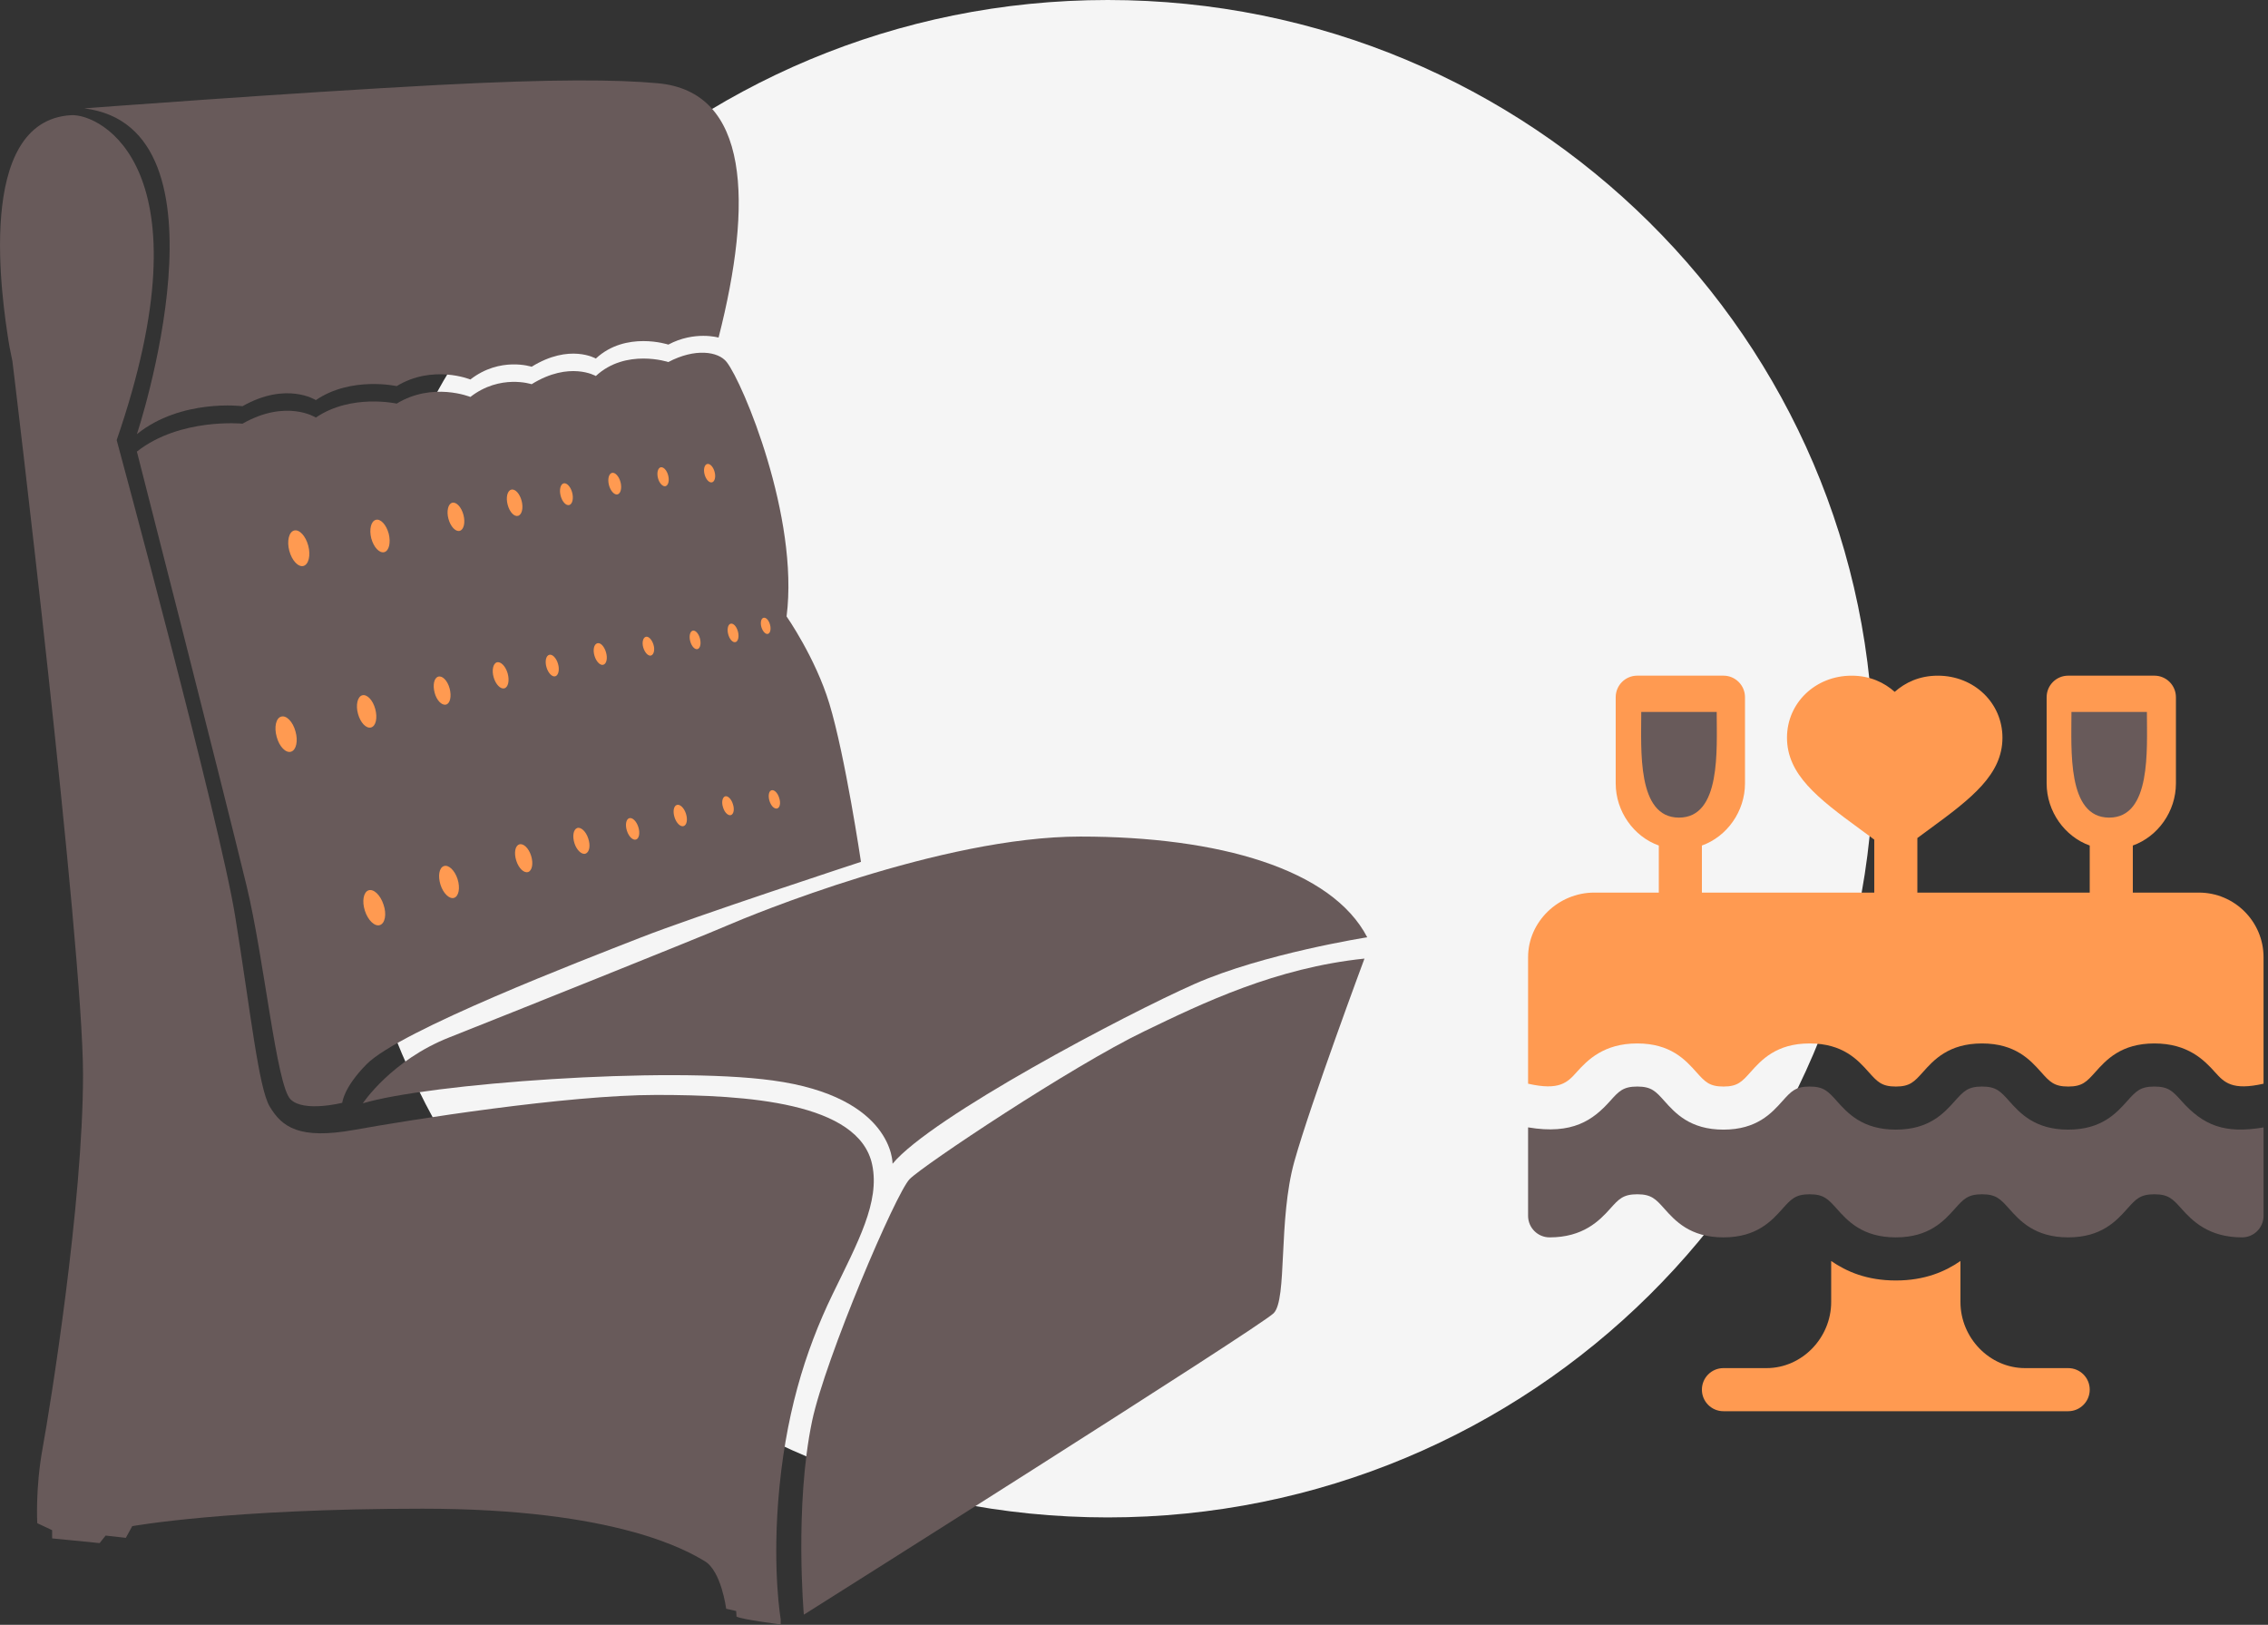 <svg width="141" height="101" viewBox="0 0 141 101" fill="none" xmlns="http://www.w3.org/2000/svg">
<rect x="0" y="0" width="141" height="101" fill="#333333" stroke="none"/>
<path d="M116.478 47.163C116.478 73.21 95.162 94.325 68.867 94.325C42.571 94.325 21.255 73.21 21.255 47.163C21.255 21.115 42.571 0 68.867 0C95.162 0 116.478 21.115 116.478 47.163Z" fill="#F5F5F5"/>
<g>
<path d="M44.114 27.112L12.911 31.427L15.063 45.989C17.395 51.023 22.165 61.198 22.595 61.629C23.025 62.061 41.783 55.337 51.108 51.921L50.57 44.91L47.88 37.36V34.124L44.114 27.112Z" fill="#FF9A51"/>
<path d="M5.237 6.736C5.237 6.736 18.006 5.77 27.235 5.282C34.554 4.902 38.352 4.946 40.885 5.174C46.605 5.684 46.819 12.586 44.673 20.985C44.673 20.985 43.181 20.551 41.55 21.42C41.55 21.42 38.91 20.551 37.043 22.288C37.043 22.288 35.412 21.333 33.051 22.798C33.051 22.798 31.098 22.147 29.242 23.59C29.242 23.59 26.913 22.635 24.66 24.002C24.66 24.002 21.837 23.373 19.637 24.871C19.637 24.871 17.813 23.698 15.077 25.25C15.077 25.25 11.278 24.762 8.51 26.987C8.52 26.987 14.809 7.919 5.237 6.736Z" fill="#685A5A"/>
<path d="M4.421 7.16C6.245 7.051 13.081 10.437 7.254 27.356C7.254 27.356 13.65 50.96 14.616 56.928C15.581 62.897 16.075 67.64 16.772 68.79C17.534 70.06 18.597 70.852 22.031 70.234C25.465 69.615 35.23 68.063 40.81 68.063C46.39 68.063 53.408 68.508 54.224 72.404C54.706 74.716 53.354 77.179 51.755 80.467C50.038 84.016 48.783 88.064 48.375 93.382C48.042 97.82 48.536 100.653 48.536 100.653V100.978C48.536 100.978 46.132 100.674 45.789 100.49L45.767 100.143L45.145 100.002C45.145 100.002 44.845 97.647 43.804 97.039C42.763 96.42 38.363 93.783 26.28 93.783C14.197 93.783 8.22 94.868 8.22 94.868L7.823 95.595L6.567 95.454L6.192 95.921L3.241 95.628V95.118L2.318 94.684C2.318 94.684 2.189 92.546 2.65 90.017C3.112 87.489 5.162 74.824 5.162 66.793C5.162 58.763 0.805 22.678 0.773 22.461C0.719 22.147 0.612 21.723 0.536 21.235C0.161 18.815 -1.62 7.507 4.421 7.16Z" fill="#685A5A"/>
<path d="M22.556 68.584C22.556 68.584 24.327 65.903 27.943 64.482C31.431 63.103 43.578 58.242 45.145 57.558C46.722 56.874 58.527 52.002 67.165 52.002C75.803 52.002 82.8 54.031 85 58.263C85 58.263 78.54 59.273 74.248 61.172C69.955 63.071 57.915 69.42 55.49 72.339C55.49 72.339 55.565 68.182 48.032 67.162C41.443 66.261 26.581 67.368 22.556 68.584Z" fill="#685A5A"/>
<path d="M49.974 100.371C49.974 100.371 49.384 93.599 50.489 88.324C51.315 84.439 55.694 74.162 56.552 73.294C57.411 72.426 66.639 66.272 71.125 64.113C74.805 62.333 79.312 60.163 84.828 59.587C84.828 59.587 81.491 68.551 80.472 72.187C79.452 75.823 80.042 80.76 79.184 81.629C78.325 82.497 49.974 100.371 49.974 100.371Z" fill="#685A5A"/>
<path d="M51.562 43.743C50.693 40.878 48.901 38.317 48.901 38.317C49.684 32.163 46.197 23.807 45.177 22.505C44.651 21.832 43.192 21.637 41.55 22.505C41.55 22.505 38.91 21.637 37.043 23.373C37.043 23.373 35.412 22.418 33.051 23.883C33.051 23.883 31.098 23.232 29.242 24.675C29.242 24.675 26.913 23.72 24.66 25.088C24.66 25.088 21.837 24.458 19.637 25.956C19.637 25.956 17.813 24.784 15.077 26.336C15.077 26.336 11.192 25.956 8.51 28.072C8.51 28.072 13.714 48.399 15.324 55.04C16.44 59.653 17.18 67.445 18.06 68.334C18.876 69.159 21.279 68.551 21.279 68.551C21.279 68.551 21.344 67.618 22.792 66.153C24.863 64.058 36.238 59.685 39.79 58.296C43.278 56.928 53.526 53.575 53.526 53.575C53.526 53.575 52.549 46.999 51.562 43.743ZM18.092 46.727C17.77 46.825 17.363 46.413 17.202 45.805C17.03 45.197 17.159 44.633 17.481 44.546C17.802 44.448 18.21 44.861 18.371 45.468C18.543 46.065 18.414 46.63 18.092 46.727ZM18.865 35.18C18.543 35.267 18.146 34.844 17.985 34.236C17.824 33.629 17.963 33.064 18.285 32.977C18.607 32.891 19.004 33.314 19.165 33.922C19.326 34.529 19.187 35.094 18.865 35.18ZM22.513 43.222C22.814 43.135 23.179 43.515 23.329 44.069C23.479 44.622 23.372 45.132 23.071 45.219C22.771 45.306 22.406 44.926 22.256 44.372C22.106 43.83 22.224 43.309 22.513 43.222ZM23.619 57.504C23.297 57.612 22.878 57.211 22.685 56.614C22.492 56.017 22.599 55.453 22.91 55.344C23.232 55.236 23.651 55.637 23.844 56.234C24.048 56.82 23.941 57.395 23.619 57.504ZM23.887 34.323C23.587 34.399 23.232 34.019 23.082 33.466C22.943 32.912 23.061 32.402 23.361 32.315C23.662 32.228 24.016 32.619 24.166 33.173C24.305 33.726 24.188 34.247 23.887 34.323ZM27.246 42.061C27.503 41.985 27.825 42.31 27.954 42.799C28.083 43.287 27.986 43.732 27.729 43.797C27.471 43.862 27.149 43.548 27.02 43.059C26.892 42.571 26.988 42.137 27.246 42.061ZM28.233 55.811C27.943 55.908 27.557 55.539 27.385 54.997C27.214 54.454 27.299 53.933 27.6 53.836C27.89 53.738 28.276 54.107 28.448 54.65C28.619 55.192 28.523 55.713 28.233 55.811ZM28.576 32.999C28.319 33.064 28.008 32.728 27.879 32.25C27.75 31.773 27.858 31.317 28.115 31.252C28.372 31.187 28.684 31.523 28.812 32.001C28.941 32.489 28.834 32.934 28.576 32.999ZM31.356 42.788C31.12 42.853 30.819 42.549 30.69 42.104C30.562 41.659 30.658 41.236 30.894 41.171C31.13 41.106 31.431 41.41 31.56 41.855C31.688 42.31 31.592 42.723 31.356 42.788ZM31.56 31.371C31.442 30.926 31.538 30.503 31.785 30.438C32.032 30.373 32.311 30.688 32.429 31.132C32.547 31.577 32.45 32.001 32.203 32.066C31.967 32.131 31.678 31.827 31.56 31.371ZM32.837 54.205C32.579 54.291 32.246 53.977 32.096 53.499C31.946 53.022 32.021 52.577 32.279 52.49C32.536 52.403 32.869 52.718 33.019 53.195C33.169 53.673 33.083 54.118 32.837 54.205ZM34.521 42.039C34.328 42.093 34.081 41.844 33.974 41.475C33.867 41.106 33.942 40.758 34.146 40.704C34.339 40.65 34.586 40.9 34.693 41.269C34.8 41.638 34.715 41.985 34.521 42.039ZM35.391 31.393C35.187 31.447 34.951 31.187 34.854 30.818C34.758 30.449 34.843 30.102 35.036 30.047C35.23 29.993 35.476 30.253 35.573 30.622C35.67 30.991 35.584 31.339 35.391 31.393ZM36.399 53.065C36.163 53.141 35.852 52.848 35.712 52.414C35.573 51.969 35.648 51.557 35.884 51.47C36.12 51.394 36.431 51.687 36.571 52.121C36.721 52.566 36.646 52.978 36.399 53.065ZM37.505 41.323C37.311 41.377 37.065 41.127 36.957 40.758C36.85 40.389 36.925 40.053 37.129 39.988C37.333 39.923 37.569 40.183 37.676 40.552C37.784 40.921 37.709 41.269 37.505 41.323ZM38.395 30.731C38.202 30.785 37.955 30.525 37.859 30.156C37.762 29.787 37.848 29.45 38.041 29.396C38.234 29.342 38.481 29.602 38.578 29.971C38.674 30.34 38.588 30.677 38.395 30.731ZM39.544 52.186C39.35 52.251 39.093 52.012 38.975 51.643C38.857 51.274 38.921 50.927 39.114 50.862C39.307 50.797 39.565 51.036 39.683 51.405C39.801 51.774 39.737 52.121 39.544 52.186ZM40.477 40.748C40.305 40.802 40.091 40.574 39.994 40.259C39.898 39.945 39.973 39.641 40.144 39.586C40.316 39.532 40.531 39.76 40.627 40.075C40.724 40.389 40.649 40.693 40.477 40.748ZM41.379 30.221C41.207 30.264 40.992 30.047 40.906 29.722C40.821 29.396 40.896 29.103 41.067 29.049C41.239 29.005 41.454 29.222 41.539 29.548C41.625 29.874 41.55 30.167 41.379 30.221ZM42.505 51.35C42.312 51.416 42.054 51.177 41.937 50.808C41.818 50.439 41.883 50.102 42.076 50.037C42.269 49.972 42.527 50.211 42.645 50.58C42.763 50.949 42.698 51.285 42.505 51.35ZM43.374 40.346C43.203 40.4 42.999 40.183 42.913 39.869C42.827 39.554 42.892 39.261 43.053 39.207C43.224 39.152 43.428 39.369 43.514 39.684C43.6 39.999 43.535 40.292 43.374 40.346ZM44.265 29.982C44.093 30.026 43.889 29.808 43.804 29.494C43.718 29.179 43.793 28.886 43.965 28.843C44.136 28.799 44.34 29.016 44.426 29.331C44.512 29.646 44.437 29.939 44.265 29.982ZM45.446 50.667C45.274 50.721 45.048 50.515 44.952 50.189C44.845 49.874 44.909 49.571 45.07 49.505C45.231 49.44 45.467 49.657 45.563 49.983C45.671 50.298 45.617 50.602 45.446 50.667ZM45.735 39.912C45.563 39.966 45.36 39.749 45.274 39.434C45.188 39.12 45.252 38.827 45.413 38.773C45.585 38.718 45.789 38.935 45.875 39.25C45.961 39.565 45.896 39.858 45.735 39.912ZM47.334 38.979C47.259 38.707 47.313 38.447 47.463 38.404C47.613 38.36 47.796 38.545 47.871 38.827C47.946 39.098 47.892 39.358 47.742 39.402C47.602 39.445 47.42 39.261 47.334 38.979ZM48.321 50.254C48.15 50.309 47.935 50.102 47.839 49.788C47.742 49.473 47.796 49.18 47.956 49.126C48.128 49.071 48.343 49.278 48.439 49.592C48.547 49.907 48.493 50.2 48.321 50.254Z" fill="#685A5A"/>
</g>
<g clip-path="url(#clip1)">
<path d="M117.862 79.597C116.043 79.597 114.779 79.03 113.843 78.386V80.936C113.843 83.152 112.04 85.044 109.824 85.044H107.145C106.405 85.044 105.806 85.643 105.806 86.383C105.806 87.124 106.405 87.723 107.145 87.723H128.578C129.318 87.723 129.917 87.124 129.917 86.383C129.917 85.643 129.318 85.044 128.578 85.044H125.899C123.683 85.044 121.88 83.152 121.88 80.936V78.386C120.944 79.03 119.681 79.597 117.862 79.597Z" fill="#FF9A51"/>
<path d="M136.704 55.485H132.596V52.559C134.152 52.004 135.276 50.442 135.276 48.698V43.34C135.276 42.599 134.676 42 133.936 42H128.578C127.837 42 127.238 42.599 127.238 43.34V48.698C127.238 50.442 128.362 52.004 129.917 52.559V55.485H119.201V52.094L119.97 51.528C122.594 49.61 124.491 48.135 124.491 45.856C124.491 43.694 122.725 42.001 120.473 42.001C119.319 42.001 118.437 42.435 117.793 43.007C117.152 42.436 116.268 42.001 115.114 42.001C112.862 42.001 111.096 43.694 111.096 45.856C111.096 48.134 112.99 49.606 115.611 51.521L116.522 52.193V55.485H105.806V52.559C107.361 52.004 108.485 50.442 108.485 48.698V43.34C108.485 42.599 107.886 42 107.145 42H101.787C101.047 42 100.447 42.599 100.447 43.34V48.698C100.447 50.442 101.571 52.004 103.127 52.559V55.485H99.108C96.892 55.485 95 57.287 95 59.503V67.364C96.953 67.809 97.447 67.286 98.019 66.647C98.694 65.894 99.707 64.862 101.787 64.862C103.864 64.862 104.791 65.894 105.463 66.647C105.997 67.242 106.263 67.541 107.145 67.541C108.027 67.541 108.294 67.242 108.827 66.647C109.5 65.894 110.426 64.862 112.503 64.862C114.581 64.862 115.507 65.894 116.179 66.647C116.713 67.242 116.98 67.541 117.862 67.541C118.743 67.541 119.01 67.242 119.544 66.647C120.216 65.894 121.142 64.862 123.22 64.862C125.297 64.862 126.223 65.894 126.896 66.647C127.429 67.242 127.696 67.541 128.578 67.541C129.46 67.541 129.726 67.242 130.26 66.647C130.932 65.894 131.859 64.862 133.936 64.862C136.016 64.862 137.029 65.894 137.704 66.647C138.278 67.287 138.775 67.807 140.723 67.364V59.503C140.723 57.287 138.92 55.485 136.704 55.485Z" fill="#FF9A51"/>
<path d="M135.618 68.434C135.085 67.839 134.818 67.541 133.936 67.541C133.054 67.541 132.787 67.839 132.254 68.434C131.581 69.188 130.655 70.22 128.578 70.22C126.5 70.22 125.574 69.188 124.902 68.434C124.368 67.839 124.101 67.541 123.22 67.541C122.338 67.541 122.071 67.839 121.537 68.434C120.865 69.188 119.939 70.22 117.862 70.22C115.784 70.22 114.858 69.188 114.186 68.434C113.652 67.839 113.385 67.541 112.503 67.541C111.622 67.541 111.355 67.839 110.821 68.434C110.149 69.188 109.223 70.22 107.145 70.22C105.068 70.22 104.142 69.188 103.469 68.434C102.936 67.839 102.669 67.541 101.787 67.541C100.905 67.541 100.638 67.839 100.105 68.434C99.042 69.624 97.769 70.549 95 70.079V75.578C95 76.318 95.599 76.917 96.34 76.917C98.417 76.917 99.432 75.885 100.105 75.132C100.638 74.537 100.905 74.238 101.787 74.238C102.669 74.238 102.936 74.537 103.469 75.132C104.142 75.885 105.068 76.917 107.145 76.917C109.223 76.917 110.149 75.885 110.821 75.132C111.355 74.537 111.622 74.238 112.503 74.238C113.385 74.238 113.652 74.537 114.186 75.132C114.858 75.885 115.784 76.917 117.862 76.917C119.939 76.917 120.865 75.885 121.537 75.132C122.071 74.537 122.338 74.238 123.22 74.238C124.101 74.238 124.368 74.537 124.902 75.132C125.574 75.885 126.5 76.917 128.578 76.917C130.655 76.917 131.581 75.885 132.254 75.132C132.787 74.537 133.054 74.238 133.936 74.238C134.818 74.238 135.085 74.537 135.618 75.132C136.291 75.885 137.306 76.917 139.383 76.917C140.124 76.917 140.723 76.318 140.723 75.578V70.082C138.288 70.495 136.983 69.958 135.618 68.434Z" fill="#685A5A"/>
<path d="M106.726 44.257H102.036C102.036 46.602 101.754 50.824 104.381 50.824C107.008 50.824 106.726 46.602 106.726 44.257Z" fill="#685A5A"/>
<path d="M133.471 44.257H128.781C128.781 46.602 128.499 50.824 131.126 50.824C133.753 50.824 133.471 46.602 133.471 44.257Z" fill="#685A5A"/>
</g>
<defs>
<clipPath id="clip0">
<rect width="85" height="96" fill="white" transform="translate(0 5)"/>
</clipPath>
<clipPath id="clip1">
<rect width="45.723" height="45.723" fill="white" transform="translate(95 42)"/>
</clipPath>
</defs>
</svg>
